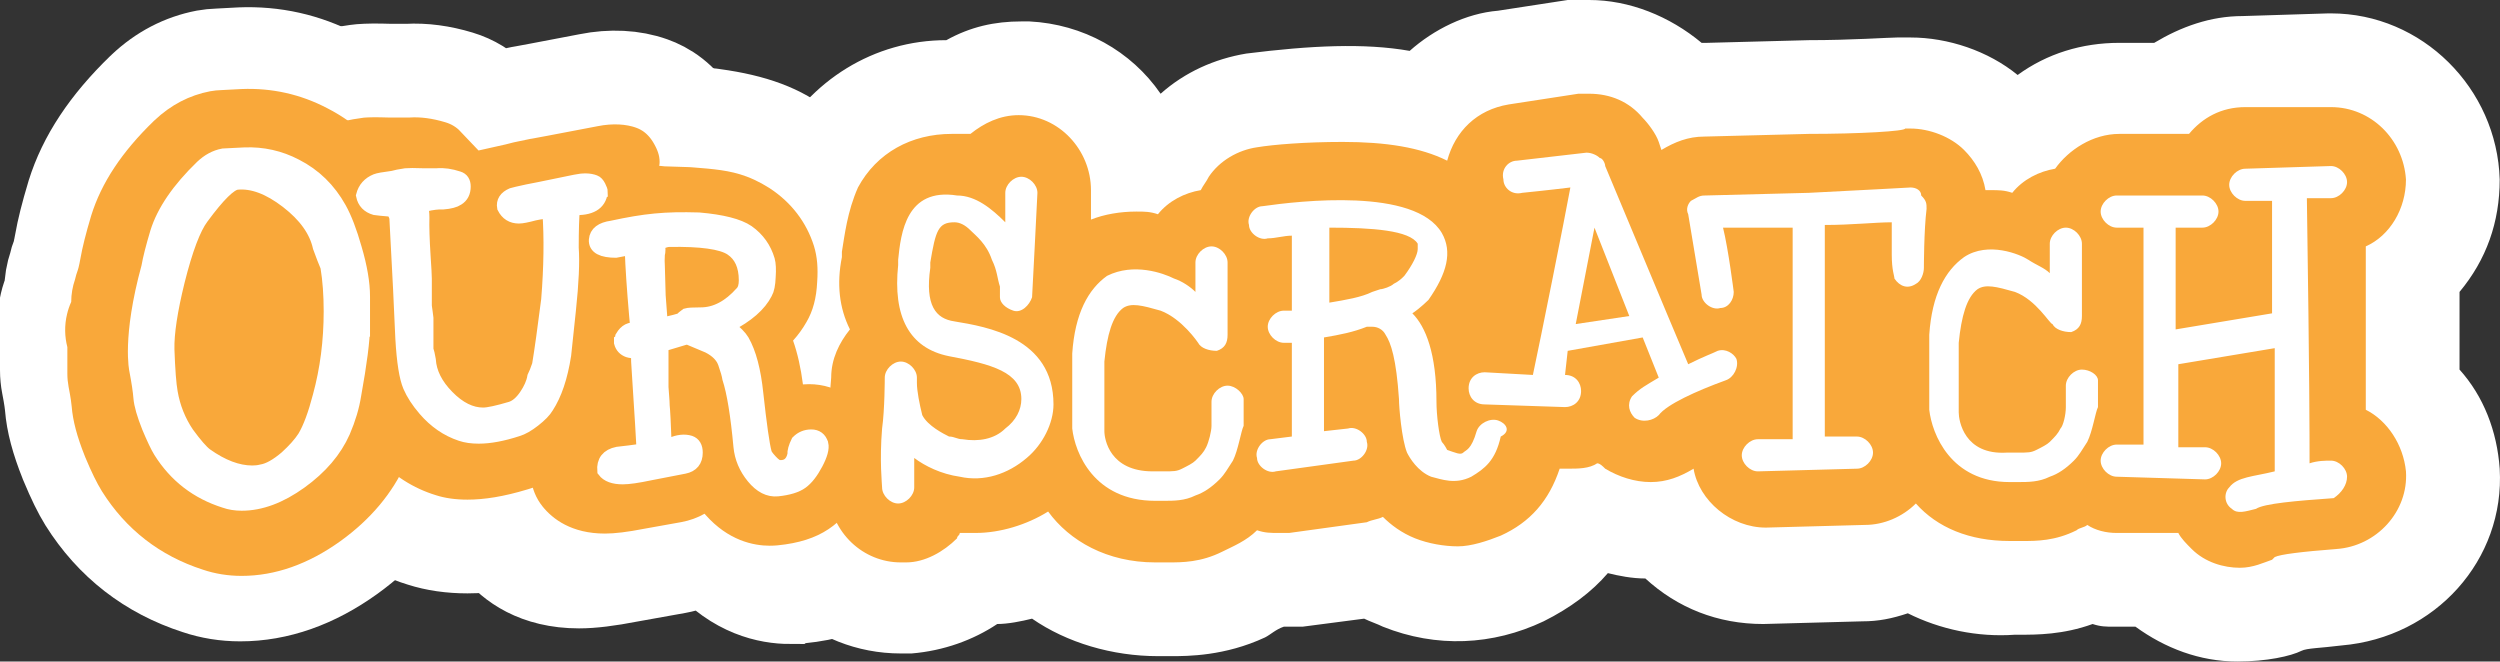 <svg version="1.1" xmlns="http://www.w3.org/2000/svg" xmlns:xlink="http://www.w3.org/1999/xlink" width="93.347" height="24.7" viewBox="0,0,93.347,24.7"><rect x="0" y="0" width="93.347" height="24.7" fill="#333333" stroke="none"/><g transform="translate(-192.497,-167.65)"><g data-paper-data="{&quot;isPaintingLayer&quot;:true}" fill-rule="nonzero" stroke-linecap="butt" stroke-linejoin="miter" stroke-miterlimit="10" stroke-dasharray="" stroke-dashoffset="0" style="mix-blend-mode: normal"><g><path d="M222.003,189.946c-0.808,0 -1.998,-0.255 -3.076,-1.469c-0.018,-0.02 -0.035,-0.04 -0.053,-0.061c-0.329,0.188 -0.699,0.324 -1.103,0.399c-0.405,0.075 -1.001,0.183 -1.784,0.32c-0.801,0.156 -1.397,0.228 -1.871,0.228c-1.595,0 -2.496,-0.698 -2.971,-1.284c-0.322,-0.397 -0.519,-0.881 -0.565,-1.39c-0.132,-1.454 0.615,-2.708 1.883,-3.301c-0.019,-0.269 -0.04,-0.574 -0.064,-0.919c-0.407,-0.381 -0.706,-0.869 -0.866,-1.43c-0.065,-0.229 -0.098,-0.466 -0.098,-0.705v-0.062c0,-0.292 0.049,-0.577 0.142,-0.844c0.067,-0.263 0.176,-0.515 0.322,-0.745c0.076,-0.12 0.158,-0.233 0.244,-0.34c-0.002,-0.021 -0.004,-0.041 -0.005,-0.062c-0.418,-0.157 -0.849,-0.407 -1.221,-0.809c-0.564,-0.609 -0.838,-1.405 -0.774,-2.242c0.155,-1.863 1.68,-2.739 2.983,-2.941c0.56,-0.107 1.582,-0.26 3.12,-0.466c0.241,-0.032 0.479,-0.03 0.709,0.003c0.146,0.007 0.468,0.019 1.164,0.037c0.046,0.001 0.092,0.004 0.137,0.007c1.667,0.133 2.843,0.445 3.701,0.984c0.016,0.01 0.032,0.02 0.047,0.03c0.314,0.207 -0.459,0.801 -0.202,1.059c0.568,0.572 2.047,0.901 2.293,1.675c0.003,0.008 0.005,0.017 0.008,0.025c0.15,0.49 0.198,1.034 0.15,1.708c-0.035,0.761 -0.202,1.387 -0.508,1.906c-0.178,0.315 -0.392,0.611 -0.644,0.891c0.215,0.611 0.371,1.305 0.473,2.092c0.096,-0.007 0.193,-0.011 0.291,-0.011c1.378,0 2.548,0.837 2.981,2.131c0.017,0.052 0.033,0.104 0.047,0.156c0.354,1.333 -0.313,2.497 -0.532,2.88c-0.444,0.776 -0.957,1.352 -1.566,1.759c-0.632,0.422 -1.425,0.674 -2.424,0.772c-0.133,0.013 -0.251,0.018 -0.367,0.018z" fill="#f9a83a" stroke="#ffffff" stroke-width="3.5"/><path d="M209.34,178.411v1.248c0,0.74 -0.129,1.793 -0.405,3.312c-0.114,0.707 -0.33,1.434 -0.642,2.164c-0.005,0.01 -0.01,0.018 -0.013,0.028c-0.555,1.251 -1.468,2.342 -2.716,3.242c-1.331,0.957 -2.708,1.442 -4.099,1.442c-0.562,0 -1.099,-0.088 -1.602,-0.258c-1.782,-0.575 -3.191,-1.669 -4.184,-3.25c-0.214,-0.348 -0.426,-0.779 -0.689,-1.408c-0.005,-0.015 -0.01,-0.028 -0.018,-0.044c-0.325,-0.815 -0.498,-1.468 -0.544,-2.056c-0.008,-0.101 -0.036,-0.343 -0.129,-0.818c-0.034,-0.178 -0.052,-0.359 -0.052,-0.539v-1.104c-0.114,-0.436 -0.124,-0.903 -0.013,-1.365c0.041,-0.178 0.101,-0.351 0.173,-0.511c0,-0.315 0.054,-0.629 0.157,-0.929c0.028,-0.129 0.067,-0.255 0.114,-0.382c0.003,-0.003 0.049,-0.134 0.113,-0.498c0.077,-0.446 0.222,-1.021 0.439,-1.746c0.003,-0.008 0.005,-0.018 0.008,-0.026c0.42,-1.352 1.269,-2.634 2.595,-3.918c0.01,-0.01 0.018,-0.018 0.028,-0.026c0.671,-0.635 1.445,-1.037 2.301,-1.202c0.155,-0.028 0.312,-0.044 0.472,-0.049c0.098,-0.003 0.359,-0.018 0.784,-0.041c0.015,0 0.031,-0.003 0.046,-0.003c1.256,-0.052 2.445,0.217 3.547,0.792c1.272,0.65 2.278,1.628 2.992,2.907c0.338,0.606 0.627,1.341 0.885,2.255c0.302,1.034 0.451,1.945 0.451,2.781z" fill="#f9a83a" stroke="#ffffff" stroke-width="3.5"/><path d="M218.876,173.691c0,0.103 -0.005,0.206 -0.019,0.309c-0.103,0.862 -0.558,1.811 -1.476,2.42c0.042,0.82 -0.014,1.884 -0.169,3.238c-0.084,0.731 -0.166,1.453 -0.248,2.169c-0.005,0.045 -0.012,0.089 -0.019,0.134c-0.241,1.439 -0.672,2.589 -1.314,3.517c-0.3,0.45 -0.724,0.869 -1.291,1.282c-0.567,0.41 -1.103,0.684 -1.642,0.839c-1.014,0.307 -1.912,0.457 -2.746,0.457c-0.619,0 -1.19,-0.082 -1.703,-0.246c-1.134,-0.349 -2.146,-0.993 -2.989,-1.905c-0.548,-0.59 -0.951,-1.176 -1.235,-1.79c-0.337,-0.724 -0.529,-1.72 -0.621,-3.214c-0.002,-0.016 -0.002,-0.03 -0.002,-0.047c-0.045,-0.993 -0.117,-2.387 -0.218,-4.163c-0.907,-0.462 -1.549,-1.279 -1.767,-2.289c-0.089,-0.408 -0.077,-0.829 0.035,-1.232c0.314,-1.134 1.143,-2.027 2.277,-2.448c0.302,-0.115 0.654,-0.19 1.298,-0.272c0.218,-0.049 0.476,-0.094 0.787,-0.136c0.047,-0.007 0.094,-0.012 0.141,-0.016c0.267,-0.021 0.586,-0.026 1.113,-0.009h0.642c0.621,-0.035 1.265,0.052 1.928,0.253c0.515,0.155 0.963,0.433 1.312,0.801c0.009,-0.002 0.019,-0.005 0.03,-0.007c0.148,-0.042 0.368,-0.094 0.961,-0.213c0.045,-0.009 0.089,-0.016 0.134,-0.023c0.103,-0.019 0.544,-0.098 2.399,-0.455c0.827,-0.166 1.654,-0.129 2.359,0.124c0.485,0.171 1.143,0.553 1.617,1.403c0.185,0.333 0.426,0.848 0.426,1.521z" fill="#f9a83a" stroke="#ffffff" stroke-width="3.5"/><path d="M279.933,191.75c-0.8,0.1 -1.3,0.1 -1.5,0.2c-0.4,0.2 -1.3,0.4 -2.4,0.4c-1.4,0 -2.7,-0.5 -3.8,-1.3h-0.8c-0.3,0 -0.5,0 -0.8,-0.1c-1.1,0.4 -2.1,0.4 -2.7,0.4h-0.2c-1.4,0.1 -2.8,-0.2 -4,-0.8c-0.6,0.2 -1.1,0.3 -1.7,0.3l-3.7,0.1c-1.7,0 -3.2,-0.6 -4.4,-1.7c-0.5,0 -1,-0.1 -1.4,-0.2c-0.6,0.7 -1.4,1.3 -2.4,1.8c-1.9,0.9 -4,1 -6,0.2c-0.2,-0.1 -0.5,-0.2 -0.7,-0.3l-2.3,0.3h-0.7c-0.3,0.1 -0.5,0.3 -0.7,0.4c-1.5,0.7 -2.9,0.7 -3.5,0.7h-0.5c-1.7,0 -3.4,-0.5 -4.7,-1.4c-0.4,0.1 -0.9,0.2 -1.3,0.2c-0.9,0.6 -2,1 -3.2,1.1h-0.4c-3.3,0 -6,-2.5 -6.3,-5.8v-0.1c0,-0.5 -0.1,-1.6 0,-2.8c0,-0.6 0.1,-1.5 0.1,-1.7c0,-0.8 0.2,-1.6 0.5,-2.4c-0.2,-0.8 -0.1,-1.6 0,-2.4v-0.3c0.1,-0.7 0.3,-2.1 1,-3.5c1.3,-2.4 3.7,-3.9 6.4,-3.9c0.9,-0.5 1.8,-0.7 2.8,-0.7h0.3c2,0.1 3.8,1.1 4.9,2.7c0.9,-0.8 2,-1.3 3.2,-1.5c2.4,-0.3 4.4,-0.4 6.1,-0.1c0.9,-0.8 2.1,-1.4 3.3,-1.5l2.6,-0.4h0.8c1.5,0 3,0.6 4.2,1.6h0.2l3.8,-0.1c1.6,0 3,-0.1 3.3,-0.1h0.5c1.4,0 2.9,0.5 4,1.4c1.1,-0.8 2.4,-1.2 3.8,-1.2h1.3c1,-0.6 2.1,-1 3.3,-1l3.2,-0.1h0.1c3.4,0 6.2,2.8 6.3,6.2c0,1.6 -0.5,3 -1.5,4.2v2.9c0.9,1 1.4,2.3 1.5,3.7c0.2,3.4 -2.4,6.3 -5.9,6.6z" fill="#ffffff" stroke="none" stroke-width="1"/><path d="M279.733,188.15c-1.3,0.1 -2.1,0.2 -2.3,0.3l-0.1,0.1c-0.3,0.1 -0.7,0.3 -1.2,0.3c-0.6,0 -1.3,-0.2 -1.8,-0.7c-0.2,-0.2 -0.4,-0.4 -0.5,-0.6h-2.3c-0.4,0 -0.8,-0.1 -1.1,-0.3c-0.1,0.1 -0.3,0.1 -0.4,0.2c-0.8,0.4 -1.5,0.4 -2,0.4h-0.5c-1.5,0 -2.7,-0.5 -3.5,-1.4c-0.5,0.5 -1.2,0.8 -1.9,0.8l-3.7,0.1c-1.3,0 -2.5,-1 -2.7,-2.2c-0.5,0.3 -1,0.5 -1.6,0.5c-0.6,0 -1.2,-0.2 -1.7,-0.5c-0.1,-0.1 -0.2,-0.2 -0.3,-0.2c-0.3,0.2 -0.7,0.2 -1.1,0.2h-0.3c-0.4,1.2 -1.1,2 -2.2,2.5c-0.5,0.2 -1.1,0.4 -1.6,0.4c-0.5,0 -1.1,-0.1 -1.6,-0.3c-0.5,-0.2 -0.9,-0.5 -1.2,-0.8c-0.2,0.1 -0.4,0.1 -0.6,0.2l-2.9,0.4h-0.4c-0.3,0 -0.5,0 -0.8,-0.1c-0.4,0.4 -0.9,0.6 -1.3,0.8c-0.8,0.4 -1.5,0.4 -2,0.4h-0.5c-1.8,0 -3.2,-0.8 -4,-1.9c-0.8,0.5 -1.8,0.8 -2.7,0.8h-0.6c0,0.1 -0.1,0.1 -0.1,0.2c-0.5,0.5 -1.2,0.9 -1.9,0.9h-0.2c-1.4,0 -2.6,-1.1 -2.7,-2.6v-0.1c0,-0.5 -0.1,-1.4 0,-2.4c0,-0.7 0.1,-1.8 0.1,-1.8c0,-0.7 0.3,-1.3 0.7,-1.8c-0.4,-0.8 -0.5,-1.7 -0.3,-2.7v-0.2c0.1,-0.6 0.2,-1.5 0.6,-2.4c0.7,-1.3 2,-2 3.5,-2h0.7c0.5,-0.4 1.1,-0.7 1.8,-0.7c1.5,0 2.7,1.3 2.7,2.8v1.1c0.5,-0.2 1.1,-0.3 1.7,-0.3c0.3,0 0.5,0 0.8,0.1c0.4,-0.5 1,-0.8 1.6,-0.9c0.1,-0.2 0.2,-0.3 0.3,-0.5c0.4,-0.6 1.1,-1 1.8,-1.1c0.6,-0.1 1.8,-0.2 3.2,-0.2c1.6,0 2.9,0.2 3.9,0.7c0.3,-1.1 1.1,-1.9 2.3,-2.1l2.6,-0.4h0.4c0.8,0 1.5,0.3 2,0.9c0.2,0.2 0.5,0.6 0.6,0.9l0.1,0.3c0.5,-0.3 1,-0.5 1.6,-0.5l3.9,-0.1c1.9,0 3.6,-0.1 3.6,-0.2h0.2c0.7,0 1.5,0.3 2,0.8c0.4,0.4 0.7,0.9 0.8,1.5h0.2c0.3,0 0.5,0 0.8,0.1c0.4,-0.5 1,-0.8 1.6,-0.9c0.5,-0.7 1.4,-1.3 2.4,-1.3h2.6c0.5,-0.6 1.2,-1 2.1,-1h3.2c1.5,0 2.7,1.2 2.8,2.7c0,1.1 -0.6,2.1 -1.5,2.5v6.1c0.8,0.4 1.4,1.3 1.5,2.3c0.1,1.5 -1.1,2.8 -2.6,2.9z" fill="#f9a83a" stroke="none" stroke-width="1"/><path d="M253.333,179.45l-2,0.3l0.7,-3.6z" fill="#f9a83a" stroke="none" stroke-width="1"/><path d="M228.133,179.65c1.2,0.2 3.7,0.6 3.7,3.1c0,0.7 -0.4,1.5 -1,2c-0.7,0.6 -1.6,0.9 -2.5,0.7c-0.7,-0.1 -1.3,-0.4 -1.7,-0.7v1.1c0,0.3 -0.3,0.6 -0.6,0.6c-0.3,0 -0.6,-0.3 -0.6,-0.6c0,-0.1 -0.1,-1 0,-2.2c0.1,-0.7 0.1,-1.9 0.1,-1.9c0,-0.3 0.3,-0.6 0.6,-0.6c0.3,0 0.6,0.3 0.6,0.6v0.2c0,0.3 0.1,0.8 0.2,1.2c0.2,0.4 0.8,0.7 1,0.8c0.2,0 0.3,0.1 0.5,0.1c0.6,0.1 1.2,0 1.6,-0.4c0.4,-0.3 0.6,-0.7 0.6,-1.1c0,-1 -1.1,-1.3 -2.7,-1.6c-1.5,-0.3 -2.1,-1.5 -1.9,-3.4v-0.2c0.1,-1 0.3,-2.7 2.2,-2.4c0.7,0 1.3,0.5 1.8,1v-1.1c0,-0.3 0.3,-0.6 0.6,-0.6c0.3,0 0.6,0.3 0.6,0.6c0,0.1 -0.2,3.9 -0.2,3.9c-0.1,0.3 -0.4,0.6 -0.7,0.5c-0.3,-0.1 -0.5,-0.3 -0.5,-0.5v-0.4c-0.1,-0.3 -0.1,-0.6 -0.3,-1c-0.2,-0.6 -0.6,-0.9 -0.8,-1.1c-0.2,-0.2 -0.4,-0.3 -0.6,-0.3c-0.6,0 -0.7,0.3 -0.9,1.5v0.2c-0.2,1.4 0.2,1.9 0.9,2M244.933,177.95c0.3,-0.4 0.5,-0.8 0.5,-1v-0.2c-0.3,-0.5 -1.7,-0.6 -3.3,-0.6v2.8c0.6,-0.1 1.2,-0.2 1.6,-0.4l0.3,-0.1c0.1,0 0.4,-0.1 0.5,-0.2c0.2,-0.1 0.3,-0.2 0.4,-0.3M248.433,183.35c0.3,0.1 0.5,0.4 0.1,0.6c-0.2,0.9 -0.6,1.2 -1.1,1.5c-0.6,0.3 -1.1,0.1 -1.5,0c-0.5,-0.2 -0.8,-0.7 -0.9,-0.9c-0.2,-0.5 -0.3,-1.7 -0.3,-2c-0.1,-1.5 -0.3,-2.1 -0.5,-2.4c-0.1,-0.2 -0.3,-0.3 -0.5,-0.3h-0.2c-0.5,0.2 -1,0.3 -1.6,0.4v3.5l0.9,-0.1c0.3,-0.1 0.7,0.2 0.7,0.5c0.1,0.3 -0.2,0.7 -0.5,0.7l-2.9,0.4c-0.3,0.1 -0.7,-0.2 -0.7,-0.5c-0.1,-0.3 0.2,-0.7 0.5,-0.7l0.8,-0.1v-3.5h-0.3c-0.3,0 -0.6,-0.3 -0.6,-0.6c0,-0.3 0.3,-0.6 0.6,-0.6h0.3v-2.8c-0.3,0 -0.6,0.1 -0.9,0.1c-0.3,0.1 -0.7,-0.2 -0.7,-0.5c-0.1,-0.3 0.2,-0.7 0.5,-0.7c1.4,-0.2 5.7,-0.7 6.7,1c0.4,0.7 0.2,1.5 -0.5,2.5c0,0 -0.3,0.3 -0.6,0.5c0.5,0.5 0.9,1.5 0.9,3.3c0,0.5 0.1,1.3 0.2,1.5c0.1,0.1 0.2,0.3 0.2,0.3c0.3,0.1 0.5,0.2 0.6,0.1c0.1,-0.1 0.3,-0.1 0.5,-0.8c0.1,-0.3 0.5,-0.5 0.8,-0.4M270.233,181.45c0.3,0 0.6,0.2 0.6,0.4v1c-0.1,0.2 -0.2,0.9 -0.4,1.3c-0.2,0.3 -0.3,0.5 -0.5,0.7c-0.3,0.3 -0.6,0.5 -0.9,0.6c-0.4,0.2 -0.8,0.2 -1.2,0.2h-0.3c-2.2,0 -2.9,-1.8 -3,-2.7v-2.8c0.1,-1.5 0.6,-2.4 1.3,-2.9c0.9,-0.6 2.1,-0.1 2.4,0.1c0.3,0.2 0.6,0.3 0.8,0.5v-1.1c0,-0.3 0.3,-0.6 0.6,-0.6c0.3,0 0.6,0.3 0.6,0.6v2.7c0,0.3 -0.1,0.5 -0.4,0.6c-0.3,0 -0.6,-0.1 -0.7,-0.3c-0.1,0 -0.6,-0.9 -1.4,-1.2c-0.7,-0.2 -1.1,-0.3 -1.4,-0.1c-0.4,0.3 -0.6,1 -0.7,2v2.6c0,0.3 0.2,1.6 1.8,1.5h0.4c0.4,0 0.5,0 0.7,-0.1c0.2,-0.1 0.4,-0.2 0.5,-0.3c0.2,-0.2 0.3,-0.3 0.4,-0.5c0.1,-0.1 0.2,-0.5 0.2,-0.8v-0.8c0,-0.3 0.3,-0.6 0.6,-0.6M280.133,185.45c0,0.3 -0.2,0.6 -0.5,0.8c-1.4,0.1 -2.6,0.2 -2.9,0.4c-0.4,0.1 -0.7,0.2 -0.9,0c-0.3,-0.2 -0.3,-0.6 -0.1,-0.8c0.3,-0.4 0.9,-0.4 1.7,-0.6v-4.6l-3.6,0.6v3.1h1c0.3,0 0.6,0.3 0.6,0.6c0,0.3 -0.3,0.6 -0.6,0.6l-3.3,-0.1c-0.3,0 -0.6,-0.3 -0.6,-0.6c0,-0.3 0.3,-0.6 0.6,-0.6h1v-8.1h-1c-0.3,0 -0.6,-0.3 -0.6,-0.6c0,-0.3 0.3,-0.6 0.6,-0.6h3.2c0.3,0 0.6,0.3 0.6,0.6c0,0.3 -0.3,0.6 -0.6,0.6h-1v3.8l3.6,-0.6v-4.2h-1c-0.3,0 -0.6,-0.3 -0.6,-0.6c0,-0.3 0.3,-0.6 0.6,-0.6l3.2,-0.1c0.3,0 0.6,0.3 0.6,0.6c0,0.3 -0.3,0.6 -0.6,0.6h-0.9c0.1,6.8 0.1,8.9 0.1,9.9c0.3,-0.1 0.6,-0.1 0.8,-0.1c0.3,0 0.6,0.3 0.6,0.6" fill="#ffffff" stroke="none" stroke-width="1"/><path d="M253.333,179.45l-1.3,-3.3l-0.7,3.6zM256.633,180.75c0.3,-0.1 0.6,0.1 0.7,0.3c0.1,0.3 -0.1,0.7 -0.4,0.8c-1.1,0.4 -2.2,0.9 -2.5,1.3c-0.2,0.2 -0.6,0.3 -0.9,0.1c-0.2,-0.2 -0.3,-0.5 -0.1,-0.8c0.3,-0.3 0.5,-0.4 1,-0.7l-0.6,-1.5l-2.8,0.5l-0.1,0.9c0.4,0 0.6,0.3 0.6,0.6c0,0.4 -0.3,0.6 -0.6,0.6l-3,-0.1c-0.4,0 -0.6,-0.3 -0.6,-0.6c0,-0.4 0.3,-0.6 0.6,-0.6l1.8,0.1c0.3,-1.4 1.2,-5.9 1.4,-7c-0.8,0.1 -1.8,0.2 -1.8,0.2c-0.4,0.1 -0.7,-0.2 -0.7,-0.5c-0.1,-0.4 0.2,-0.7 0.5,-0.7l2.6,-0.3c0.2,0 0.4,0.1 0.5,0.2c0.1,0 0.2,0.2 0.2,0.3l2.3,5.5l0.8,1.9c0.6,-0.3 0.9,-0.4 1.1,-0.5" fill="#ffffff" stroke="none" stroke-width="1"/><path d="M263.833,174.65c0.2,0 0.4,0.1 0.4,0.3c0.2,0.2 0.2,0.3 0.2,0.5c-0.1,0.8 -0.1,2.2 -0.1,2.2c0,0.2 -0.1,0.5 -0.3,0.6c-0.3,0.2 -0.6,0.1 -0.8,-0.2c0,-0.1 -0.1,-0.3 -0.1,-0.9v-1.2c-0.6,0 -1.5,0.1 -2.5,0.1v7.9h1.2c0.3,0 0.6,0.3 0.6,0.6c0,0.3 -0.3,0.6 -0.6,0.6l-3.7,0.1c-0.3,0 -0.6,-0.3 -0.6,-0.6c0,-0.3 0.3,-0.6 0.6,-0.6h1.3v-7.9h-2.6c0.2,0.8 0.4,2.4 0.4,2.4c0,0.3 -0.2,0.6 -0.5,0.6c-0.3,0.1 -0.7,-0.2 -0.7,-0.5l-0.5,-3c-0.1,-0.2 0,-0.4 0.1,-0.5c0.2,-0.1 0.3,-0.2 0.5,-0.2l3.9,-0.1c2,-0.1 3.8,-0.2 3.8,-0.2M238.333,182.05c0.3,0 0.6,0.3 0.6,0.5v1c-0.1,0.2 -0.2,0.9 -0.4,1.3c-0.2,0.3 -0.3,0.5 -0.5,0.7c-0.3,0.3 -0.6,0.5 -0.9,0.6c-0.4,0.2 -0.8,0.2 -1.2,0.2h-0.3c-2.3,0 -3,-1.8 -3.1,-2.7v-2.8c0.1,-1.5 0.6,-2.4 1.3,-2.9c1,-0.5 2.1,-0.1 2.5,0.1c0.3,0.1 0.6,0.3 0.8,0.5v-1.1c0,-0.3 0.3,-0.6 0.6,-0.6c0.3,0 0.6,0.3 0.6,0.6v2.7c0,0.3 -0.1,0.5 -0.4,0.6c-0.3,0 -0.6,-0.1 -0.7,-0.3c0,0 -0.6,-0.9 -1.4,-1.2c-0.7,-0.2 -1.1,-0.3 -1.4,-0.1c-0.4,0.3 -0.6,1 -0.7,2v2.6c0,0.3 0.2,1.5 1.8,1.5h0.4c0.4,0 0.5,0 0.7,-0.1c0.2,-0.1 0.4,-0.2 0.5,-0.3c0.2,-0.2 0.3,-0.3 0.4,-0.5c0.1,-0.2 0.2,-0.6 0.2,-0.8v-0.9c0,-0.3 0.3,-0.6 0.6,-0.6" fill="#ffffff" stroke="none" stroke-width="1"/><path d="M223.176,184.226c0.043,0.161 -0.029,0.406 -0.217,0.733c-0.187,0.328 -0.386,0.561 -0.595,0.701c-0.209,0.14 -0.533,0.231 -0.972,0.274c-0.354,0.032 -0.683,-0.124 -0.988,-0.467c-0.306,-0.344 -0.479,-0.725 -0.522,-1.144c-0.118,-1.181 -0.268,-2.03 -0.45,-2.546c-0.022,-0.129 -0.08,-0.319 -0.177,-0.572c-0.096,-0.252 -0.316,-0.459 -0.659,-0.62c-0.257,-0.097 -0.52,-0.199 -0.787,-0.306c-0.043,-0.011 -0.096,-0.011 -0.161,0c-0.15,0.043 -0.461,0.129 -0.932,0.258v0.306v1.257c0,0.022 0.008,0.124 0.024,0.306c0.016,0.183 0.024,0.312 0.024,0.387c0.021,0.183 0.049,0.666 0.081,1.45c0.075,0.032 0.156,0.032 0.242,0c0.29,-0.118 0.548,-0.145 0.773,-0.08c0.161,0.054 0.242,0.183 0.242,0.387c0,0.301 -0.158,0.481 -0.475,0.54c-0.317,0.059 -0.781,0.143 -1.394,0.25c-0.494,0.097 -0.859,0.145 -1.096,0.145c-0.365,0 -0.618,-0.086 -0.757,-0.258c-0.032,-0.355 0.15,-0.569 0.548,-0.645c0.322,-0.032 0.645,-0.07 0.967,-0.113c0.043,-0.053 0.065,-0.113 0.065,-0.177c-0.011,-0.247 -0.07,-1.133 -0.177,-2.659c-0.032,-0.365 -0.043,-0.645 -0.032,-0.838c-0.193,-0.011 -0.322,-0.027 -0.387,-0.048c-0.161,-0.054 -0.263,-0.156 -0.306,-0.306v-0.049c0.021,-0.011 0.037,-0.064 0.048,-0.161c0.15,-0.236 0.344,-0.328 0.58,-0.274c0.021,-0.064 0.016,-0.236 -0.016,-0.515c-0.097,-1.02 -0.156,-1.837 -0.177,-2.449c-0.043,-0.043 -0.134,-0.054 -0.274,-0.032c-0.215,0.043 -0.328,0.064 -0.338,0.064c-0.58,0 -0.859,-0.139 -0.838,-0.419c0.021,-0.258 0.242,-0.413 0.661,-0.467c0.376,-0.075 1.165,-0.193 2.369,-0.354c-0.054,0.011 0.328,0.027 1.144,0.048c0.945,0.075 1.606,0.231 1.982,0.467c0.408,0.269 0.682,0.623 0.822,1.063c0.043,0.14 0.054,0.349 0.032,0.628c-0.011,0.279 -0.054,0.478 -0.129,0.596c-0.247,0.451 -0.747,0.854 -1.499,1.209c0,0.032 0.005,0.054 0.016,0.064c0.269,0.193 0.451,0.365 0.548,0.515c0.279,0.451 0.467,1.107 0.564,1.966c0.14,1.171 0.252,1.907 0.338,2.207c0.011,0.064 0.086,0.167 0.225,0.306c0.14,0.14 0.252,0.215 0.339,0.225c0.333,0.022 0.537,-0.129 0.612,-0.451c-0.011,-0.118 0.037,-0.279 0.145,-0.483c0.15,-0.14 0.333,-0.21 0.548,-0.21c0.215,0 0.355,0.097 0.419,0.29zM219.953,178.57c0.097,-0.097 0.145,-0.247 0.145,-0.451c0,-0.548 -0.193,-0.94 -0.58,-1.176c-0.387,-0.236 -1.225,-0.344 -2.514,-0.322c-0.097,0 -0.242,0.043 -0.435,0.129c0.032,0.161 0.032,0.295 0,0.403c-0.011,0.161 -0.011,0.312 0,0.451c0.005,0.29 0.016,0.65 0.032,1.08c0.053,0.634 0.08,0.988 0.08,1.063c0.182,-0.011 0.451,-0.064 0.806,-0.161c0.053,-0.054 0.129,-0.113 0.225,-0.177c0.075,-0.021 0.268,-0.032 0.58,-0.032c0.591,0 1.144,-0.268 1.66,-0.806z" fill="#faa83b" stroke="none" stroke-width="1"/><path d="M221.25,188.027c-0.632,0 -1.562,-0.199 -2.405,-1.148c-0.014,-0.016 -0.028,-0.032 -0.042,-0.047c-0.257,0.147 -0.547,0.253 -0.862,0.312c-0.317,0.059 -0.782,0.143 -1.395,0.25c-0.626,0.122 -1.092,0.179 -1.462,0.179c-1.247,0 -1.951,-0.546 -2.322,-1.004c-0.252,-0.31 -0.405,-0.689 -0.441,-1.087c-0.103,-1.136 0.481,-2.117 1.472,-2.58c-0.014,-0.21 -0.031,-0.449 -0.05,-0.719c-0.318,-0.298 -0.552,-0.68 -0.677,-1.118c-0.051,-0.179 -0.077,-0.365 -0.077,-0.551v-0.049c0,-0.228 0.039,-0.451 0.111,-0.66c0.053,-0.206 0.137,-0.402 0.252,-0.583c0.06,-0.094 0.123,-0.182 0.191,-0.266c-0.001,-0.016 -0.003,-0.032 -0.004,-0.049c-0.327,-0.123 -0.664,-0.319 -0.954,-0.632c-0.441,-0.476 -0.655,-1.098 -0.605,-1.753c0.121,-1.456 1.313,-2.141 2.332,-2.299c0.437,-0.084 1.237,-0.203 2.439,-0.364c0.188,-0.025 0.375,-0.024 0.554,0.002c0.114,0.005 0.366,0.015 0.91,0.029c0.036,0.001 0.072,0.003 0.107,0.006c0.816,0.065 1.419,0.11 2.047,0.344c0.099,0.037 0.198,0.078 0.299,0.125c0.176,0.082 0.357,0.18 0.547,0.3c0.012,0.008 0.025,0.016 0.037,0.024c0.791,0.521 1.356,1.26 1.634,2.137c0.002,0.007 0.004,0.013 0.006,0.02c0.117,0.383 0.155,0.808 0.117,1.335c-0.027,0.595 -0.158,1.084 -0.397,1.49c-0.139,0.246 -0.306,0.478 -0.503,0.696c0.168,0.478 0.29,1.02 0.369,1.636c0.075,-0.006 0.151,-0.009 0.228,-0.009c1.077,0 1.992,0.654 2.33,1.666c0.013,0.04 0.026,0.081 0.036,0.122c0.277,1.042 -0.245,1.952 -0.416,2.251c-0.347,0.607 -0.748,1.057 -1.224,1.375c-0.494,0.33 -1.114,0.527 -1.895,0.604c-0.104,0.01 -0.196,0.014 -0.287,0.014z" fill="#f9a83a" stroke="none" stroke-width="1"/><path d="M223.177,184.226c0.039,0.161 -0.027,0.406 -0.201,0.733c-0.173,0.328 -0.356,0.561 -0.549,0.701c-0.193,0.14 -0.493,0.231 -0.898,0.274c-0.327,0.032 -0.631,-0.124 -0.913,-0.467c-0.282,-0.344 -0.443,-0.725 -0.483,-1.144c-0.109,-1.181 -0.248,-2.03 -0.416,-2.546c-0.02,-0.129 -0.074,-0.319 -0.163,-0.572c-0.089,-0.252 -0.292,-0.459 -0.609,-0.62c-0.238,-0.097 -0.48,-0.199 -0.728,-0.306c-0.04,-0.011 -0.089,-0.011 -0.148,0c-0.139,0.043 -0.426,0.129 -0.861,0.258v0.306v1.257c0,0.022 0.007,0.124 0.022,0.306c0.015,0.183 0.022,0.312 0.022,0.387c0.02,0.183 0.045,0.666 0.074,1.45c0.069,0.032 0.144,0.032 0.223,0c0.268,-0.118 0.506,-0.145 0.715,-0.08c0.149,0.054 0.223,0.183 0.223,0.387c0,0.301 -0.146,0.481 -0.439,0.54c-0.293,0.059 -0.722,0.143 -1.288,0.25c-0.457,0.097 -0.794,0.145 -1.012,0.145c-0.337,0 -0.571,-0.086 -0.7,-0.258c-0.03,-0.355 0.139,-0.569 0.506,-0.645c0.298,-0.032 0.596,-0.07 0.893,-0.113c0.04,-0.053 0.06,-0.113 0.06,-0.177c-0.01,-0.247 -0.065,-1.133 -0.164,-2.659c-0.03,-0.365 -0.04,-0.645 -0.03,-0.838c-0.179,-0.011 -0.298,-0.027 -0.357,-0.048c-0.149,-0.054 -0.243,-0.156 -0.283,-0.306v-0.049c0.02,-0.011 0.035,-0.064 0.045,-0.161c0.139,-0.236 0.318,-0.328 0.536,-0.274c0.02,-0.064 0.015,-0.236 -0.015,-0.515c-0.089,-1.02 -0.144,-1.837 -0.164,-2.449c-0.04,-0.043 -0.124,-0.054 -0.253,-0.032c-0.199,0.043 -0.303,0.064 -0.313,0.064c-0.536,0 -0.794,-0.139 -0.774,-0.419c0.02,-0.258 0.223,-0.413 0.61,-0.467c1.248,-0.269 1.974,-0.343 3.245,-0.306c0.873,0.075 1.484,0.231 1.831,0.467c0.377,0.269 0.63,0.623 0.759,1.063c0.039,0.14 0.05,0.349 0.03,0.628c-0.01,0.279 -0.05,0.478 -0.119,0.596c-0.228,0.451 -0.69,0.854 -1.385,1.209c0,0.032 0.005,0.054 0.015,0.064c0.248,0.193 0.417,0.365 0.506,0.515c0.258,0.451 0.432,1.107 0.521,1.966c0.129,1.171 0.233,1.907 0.313,2.207c0.01,0.064 0.079,0.167 0.208,0.306c0.129,0.14 0.233,0.215 0.313,0.225c0.307,0.022 0.496,-0.129 0.566,-0.451c-0.01,-0.118 0.035,-0.279 0.134,-0.483c0.139,-0.14 0.308,-0.21 0.506,-0.21c0.199,0 0.328,0.097 0.388,0.29zM220.199,178.57c0.089,-0.097 0.134,-0.247 0.134,-0.451c0,-0.548 -0.179,-0.94 -0.536,-1.176c-0.357,-0.236 -1.132,-0.344 -2.323,-0.322c-0.089,0 -0.223,0.043 -0.402,0.129c0.03,0.161 0.03,0.295 0,0.403c-0.01,0.161 -0.01,0.312 0,0.451c0.005,0.29 0.015,0.65 0.03,1.08c0.049,0.634 0.074,0.988 0.074,1.063c0.169,-0.011 0.417,-0.064 0.744,-0.161c0.049,-0.054 0.119,-0.113 0.208,-0.177c0.069,-0.021 0.248,-0.032 0.536,-0.032c0.546,0 1.057,-0.268 1.534,-0.806z" fill="#ffffff" stroke="#ffffff" stroke-width="0.5"/><path d="M208.615,178.845v1.125c0,0.667 -0.116,1.616 -0.365,2.985c-0.102,0.637 -0.298,1.293 -0.579,1.95c-0.005,0.009 -0.009,0.016 -0.012,0.026c-0.5,1.127 -1.323,2.111 -2.448,2.922c-1.2,0.862 -2.441,1.3 -3.694,1.3c-0.507,0 -0.99,-0.079 -1.444,-0.232c-1.606,-0.518 -2.876,-1.504 -3.771,-2.929c-0.193,-0.314 -0.384,-0.702 -0.621,-1.269c-0.005,-0.014 -0.009,-0.026 -0.016,-0.04c-0.293,-0.735 -0.449,-1.323 -0.491,-1.853c-0.007,-0.091 -0.033,-0.309 -0.116,-0.737c-0.03,-0.16 -0.046,-0.323 -0.046,-0.486v-0.995c-0.102,-0.393 -0.112,-0.814 -0.012,-1.23c0.037,-0.16 0.091,-0.316 0.156,-0.46c0,-0.284 0.049,-0.567 0.142,-0.837c0.026,-0.116 0.06,-0.23 0.102,-0.344c0.002,-0.002 0.044,-0.121 0.102,-0.449c0.07,-0.402 0.2,-0.921 0.395,-1.574c0.002,-0.007 0.005,-0.016 0.007,-0.023c0.379,-1.218 1.144,-2.373 2.339,-3.531c0.009,-0.009 0.016,-0.016 0.026,-0.023c0.604,-0.572 1.302,-0.935 2.074,-1.083c0.139,-0.026 0.281,-0.04 0.425,-0.044c0.088,-0.002 0.323,-0.016 0.707,-0.037c0.014,0 0.028,-0.002 0.042,-0.002c1.132,-0.046 2.204,0.195 3.196,0.714c1.146,0.586 2.053,1.467 2.697,2.62c0.305,0.546 0.565,1.209 0.797,2.032c0.272,0.932 0.407,1.753 0.407,2.506z" fill="#f9a83a" stroke="#ffffff" stroke-width="0"/><path d="M206.061,179.845c0,0.504 -0.11,1.357 -0.327,2.556c-0.068,0.436 -0.204,0.893 -0.409,1.37c-0.314,0.709 -0.849,1.336 -1.605,1.881c-0.757,0.545 -1.49,0.818 -2.198,0.818c-0.232,0 -0.443,-0.034 -0.634,-0.102c-1.036,-0.327 -1.84,-0.947 -2.413,-1.861c-0.11,-0.177 -0.252,-0.477 -0.43,-0.9c-0.191,-0.477 -0.296,-0.845 -0.317,-1.104c-0.02,-0.259 -0.072,-0.6 -0.153,-1.022c0,0 -0.28,-1.199 0.45,-3.865c0.054,-0.313 0.164,-0.743 0.327,-1.288c0.245,-0.79 0.804,-1.609 1.677,-2.454c0.245,-0.232 0.511,-0.375 0.798,-0.429c0.041,0 0.307,-0.014 0.798,-0.041c0.682,-0.027 1.322,0.116 1.922,0.43c0.696,0.355 1.241,0.886 1.636,1.595c0.205,0.368 0.395,0.866 0.573,1.493c0.205,0.695 0.307,1.295 0.307,1.799v1.125zM204.711,177.612c-0.081,-0.191 -0.177,-0.436 -0.285,-0.736c-0.136,-0.614 -0.541,-1.179 -1.213,-1.697c-0.673,-0.518 -1.294,-0.75 -1.865,-0.695c-0.258,0.027 -0.693,0.457 -1.305,1.288c-0.299,0.395 -0.598,1.186 -0.896,2.372c-0.272,1.104 -0.401,1.956 -0.387,2.556c0.027,0.763 0.068,1.295 0.122,1.595c0.095,0.559 0.299,1.07 0.611,1.534c0.299,0.409 0.53,0.675 0.693,0.798c0.611,0.436 1.188,0.654 1.732,0.654c0.122,0 0.238,-0.013 0.346,-0.041c0.258,-0.041 0.564,-0.211 0.917,-0.511c0.299,-0.273 0.523,-0.525 0.673,-0.757c0.204,-0.341 0.394,-0.852 0.571,-1.534c0.272,-0.995 0.408,-2.052 0.408,-3.17c0,-0.6 -0.04,-1.152 -0.122,-1.656z" fill="#ffffff" stroke="#ffffff" stroke-width="0.5"/><path d="M214.939,174.821c-0.049,0.438 -0.396,0.64 -1.038,0.609c-0.03,0.331 -0.045,0.822 -0.045,1.473c0.039,0.523 0.005,1.297 -0.104,2.322c-0.06,0.566 -0.119,1.126 -0.178,1.682c-0.128,0.823 -0.346,1.468 -0.652,1.938c-0.089,0.15 -0.25,0.315 -0.482,0.497c-0.232,0.182 -0.438,0.299 -0.615,0.352c-0.554,0.181 -1.038,0.272 -1.453,0.272c-0.257,0 -0.48,-0.032 -0.667,-0.096c-0.514,-0.171 -0.964,-0.481 -1.35,-0.93c-0.257,-0.299 -0.445,-0.588 -0.564,-0.867c-0.138,-0.321 -0.232,-0.914 -0.282,-1.78c-0.04,-0.995 -0.114,-2.487 -0.222,-4.476c0,-0.075 -0.045,-0.182 -0.134,-0.321c-0.376,-0.032 -0.593,-0.053 -0.652,-0.064c-0.257,-0.075 -0.41,-0.235 -0.46,-0.481c0.069,-0.267 0.236,-0.454 0.501,-0.561c0.078,-0.032 0.285,-0.069 0.619,-0.112c0.108,-0.032 0.27,-0.064 0.486,-0.096c0.118,-0.011 0.324,-0.011 0.619,0c-0.02,0 0.165,0 0.554,0c0.24,-0.021 0.504,0.016 0.793,0.112c0.14,0.043 0.21,0.149 0.21,0.32c0,0.214 -0.079,0.368 -0.237,0.464c-0.109,0.075 -0.292,0.123 -0.549,0.144c-0.178,-0.011 -0.4,0.016 -0.667,0.08c-0.069,0.043 -0.104,0.117 -0.104,0.224c0.01,0.085 0.015,0.166 0.015,0.24c-0.01,0.342 0.005,0.828 0.045,1.458c0.03,0.449 0.045,0.726 0.045,0.833v0.993c0,0.032 0.01,0.112 0.03,0.24c0.02,0.128 0.03,0.203 0.03,0.224v1.185c0.03,0.085 0.059,0.214 0.089,0.384c0.03,0.481 0.259,0.94 0.69,1.378c0.43,0.438 0.872,0.657 1.327,0.657c0.188,0 0.534,-0.075 1.038,-0.224c0.198,-0.064 0.381,-0.219 0.549,-0.465c0.168,-0.246 0.272,-0.481 0.311,-0.705c0.049,-0.096 0.109,-0.246 0.178,-0.449c0.089,-0.534 0.202,-1.345 0.341,-2.435c0.098,-1.218 0.113,-2.307 0.045,-3.269c-0.119,-0.011 -0.302,0.011 -0.549,0.064c-0.277,0.075 -0.47,0.112 -0.578,0.112c-0.257,0 -0.445,-0.117 -0.564,-0.352c-0.039,-0.213 0.064,-0.373 0.312,-0.48c0.069,-0.021 0.252,-0.064 0.549,-0.128c0.02,0 0.623,-0.123 1.809,-0.368c0.297,-0.064 0.539,-0.058 0.727,0.016c0.059,0.021 0.114,0.08 0.163,0.176c0.049,0.096 0.074,0.166 0.074,0.209z" fill="#ffffff" stroke="#ffffff" stroke-width="0.5"/></g></g></g></svg>